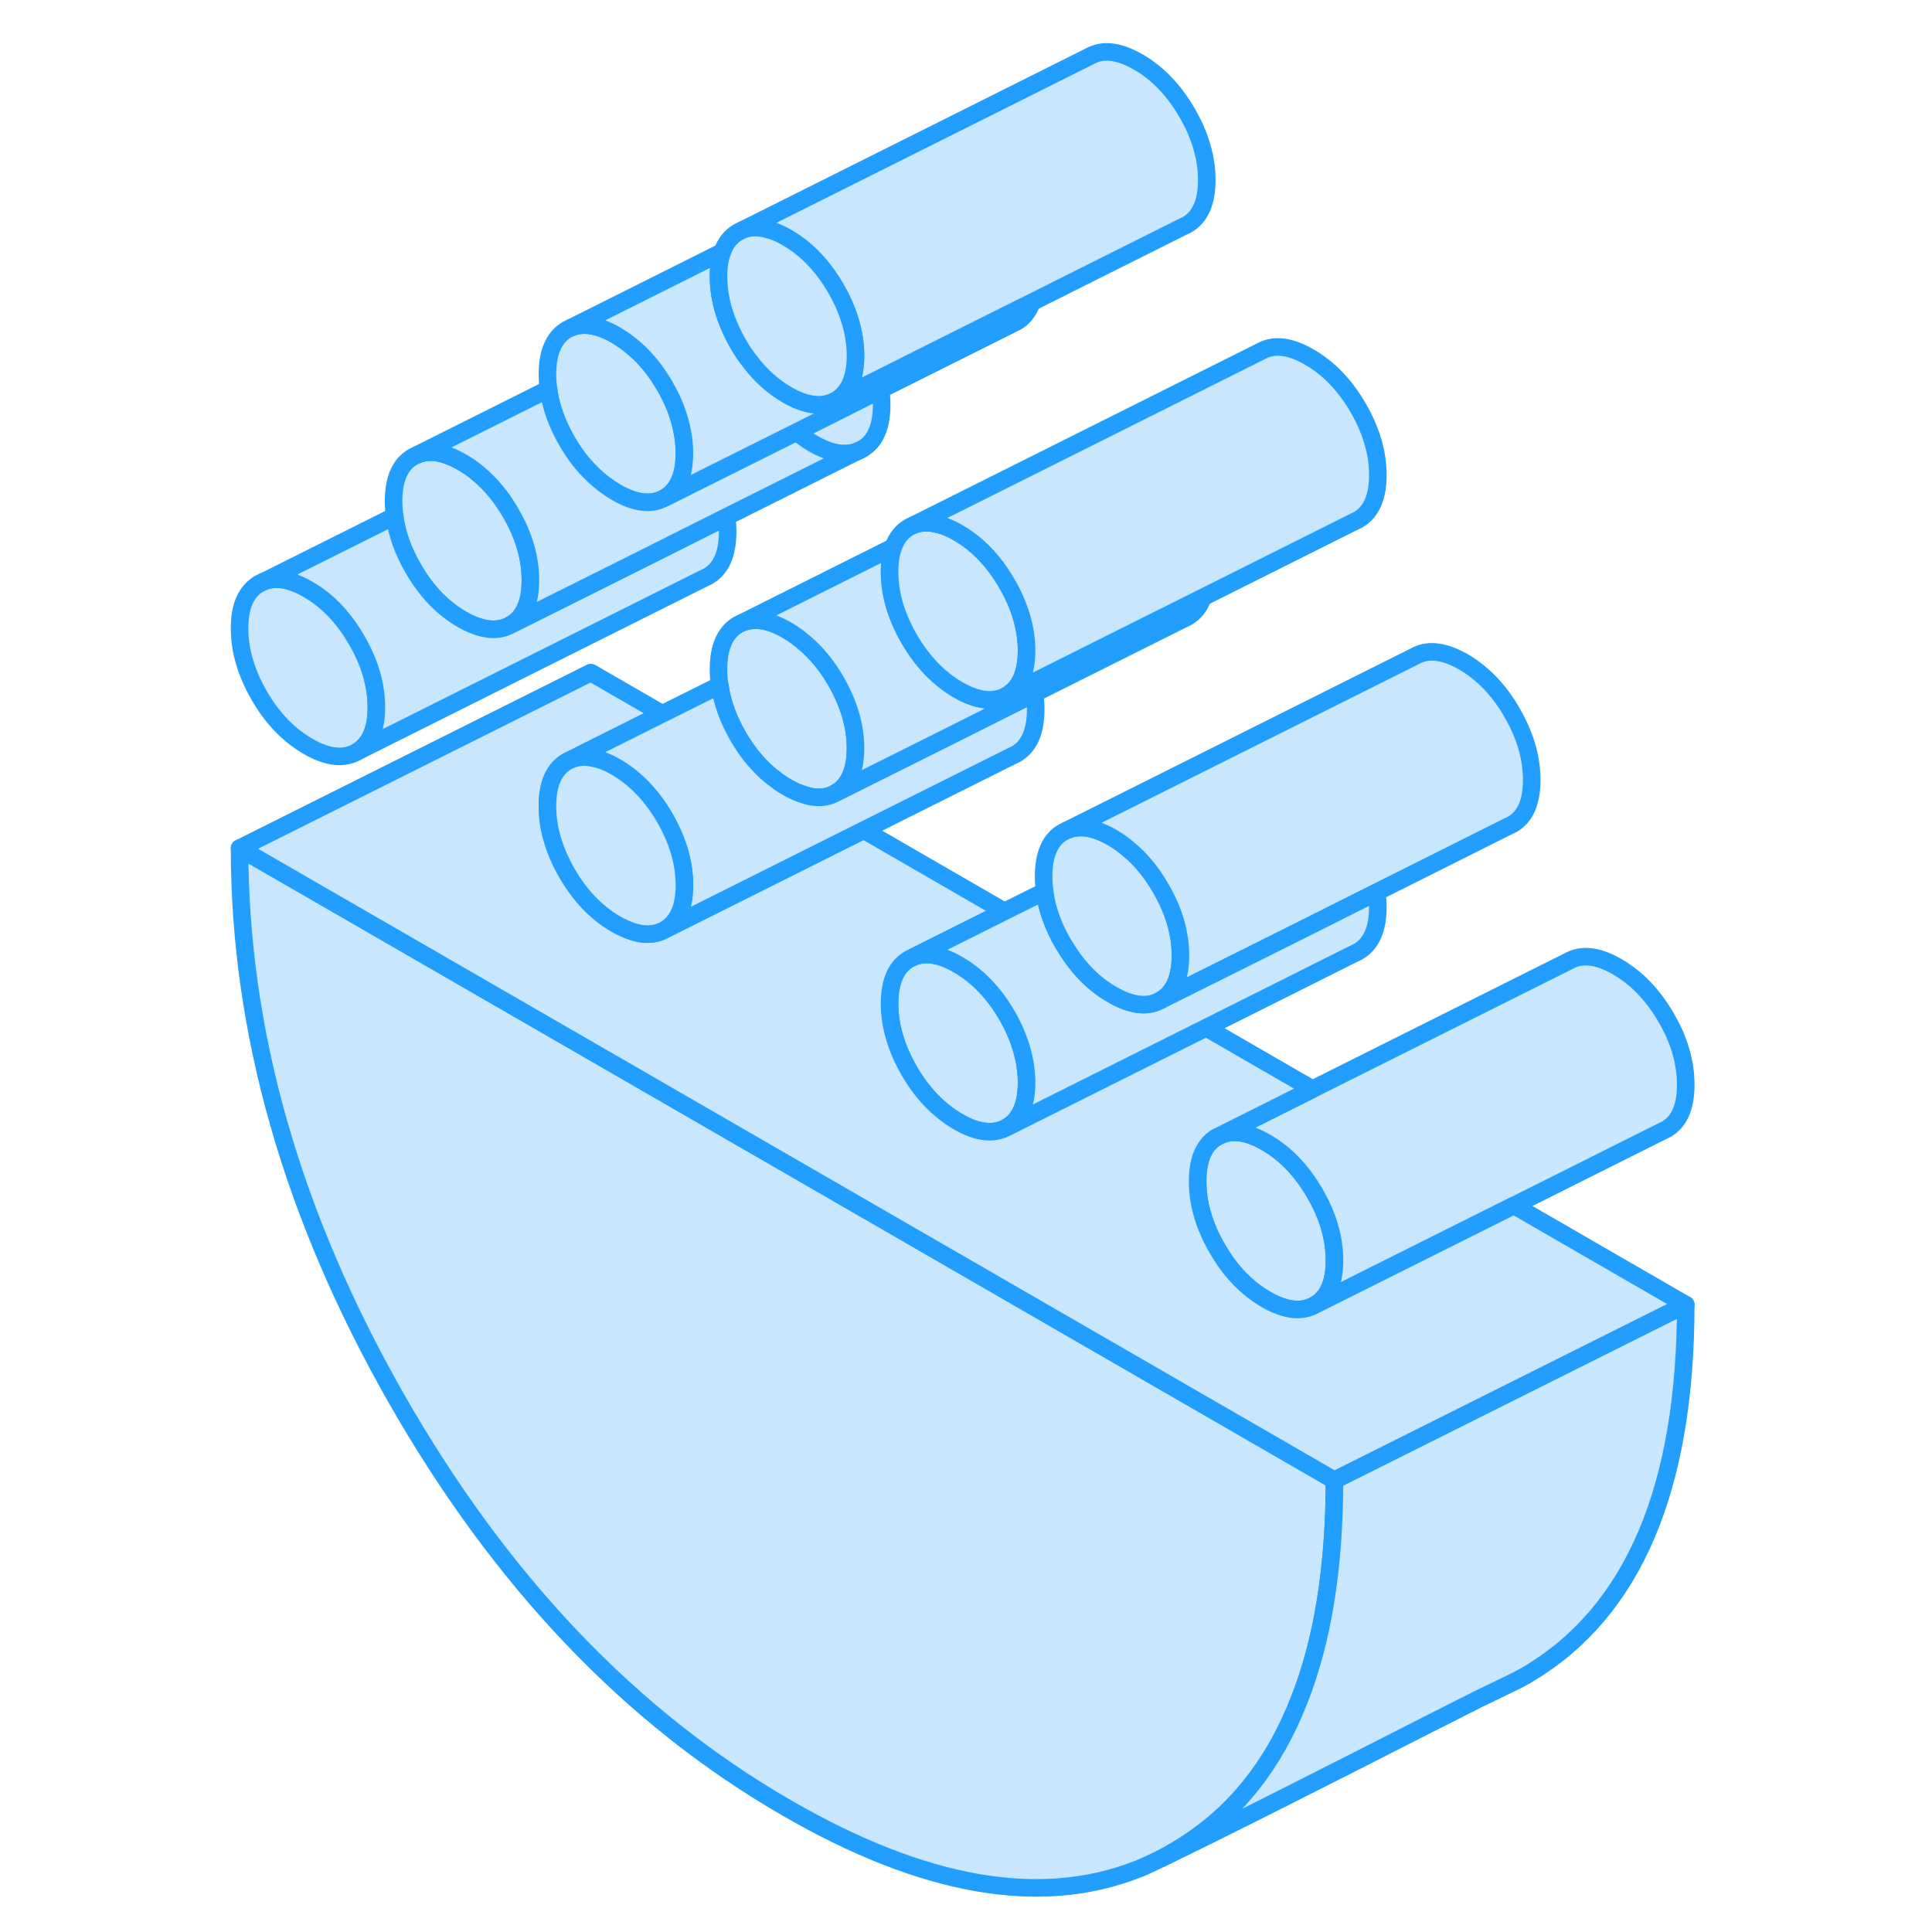 <svg width="48" height="48" viewBox="0 0 87 110" fill="#c8e7ff" xmlns="http://www.w3.org/2000/svg" stroke-width="1px" stroke-linecap="round" stroke-linejoin="round"><path d="M45.829 57.803C45.079 56.523 44.149 55.553 43.049 54.923C42.059 54.343 41.209 54.203 40.499 54.493L40.269 54.603C39.529 55.023 39.149 55.873 39.149 57.143C39.149 58.413 39.529 59.683 40.269 60.973C41.019 62.263 41.949 63.223 43.049 63.863C44.149 64.503 45.079 64.603 45.829 64.183C46.569 63.753 46.949 62.903 46.949 61.643C46.949 60.383 46.569 59.093 45.829 57.803ZM8.809 36.443C8.069 35.153 7.139 34.183 6.039 33.553C5.039 32.973 4.199 32.833 3.489 33.123L3.259 33.233C2.519 33.663 2.139 34.503 2.139 35.773C2.139 37.043 2.519 38.313 3.259 39.603C4.009 40.893 4.929 41.853 6.039 42.493C7.139 43.133 8.069 43.233 8.809 42.813C9.559 42.383 9.929 41.533 9.929 40.273C9.929 39.013 9.559 37.723 8.809 36.443Z" stroke="#229EFF" stroke-linejoin="round"/><path d="M37.209 42.602C37.209 43.872 36.829 44.712 36.089 45.142C35.519 45.472 34.849 45.482 34.079 45.182C33.829 45.102 33.579 44.972 33.309 44.822C33.039 44.662 32.779 44.492 32.539 44.292H32.519C31.759 43.682 31.089 42.902 30.529 41.932C29.969 40.962 29.609 39.982 29.479 39.012C29.429 38.712 29.409 38.402 29.409 38.102C29.409 36.842 29.789 35.992 30.529 35.562L30.759 35.452C31.469 35.172 32.319 35.302 33.309 35.882C33.659 36.082 33.989 36.322 34.299 36.592C34.979 37.162 35.579 37.892 36.089 38.772C36.829 40.062 37.209 41.332 37.209 42.602Z" stroke="#229EFF" stroke-linejoin="round"/><path d="M18.699 33.033C18.699 34.303 18.329 35.153 17.579 35.573C16.829 36.003 15.909 35.893 14.799 35.263C13.699 34.623 12.769 33.663 12.029 32.373C11.449 31.373 11.089 30.373 10.969 29.383C10.929 29.103 10.909 28.823 10.909 28.543C10.909 27.273 11.279 26.423 12.029 26.003L12.259 25.893C12.959 25.603 13.809 25.743 14.799 26.313C15.129 26.503 15.449 26.723 15.749 26.983C16.449 27.563 17.059 28.303 17.579 29.203C18.329 30.493 18.699 31.773 18.699 33.033Z" stroke="#229EFF" stroke-linejoin="round"/><path d="M27.469 25.803C27.469 27.073 27.089 27.913 26.349 28.343C25.599 28.773 24.669 28.663 23.569 28.023C23.109 27.753 22.669 27.423 22.269 27.033C21.719 26.513 21.219 25.883 20.789 25.133C20.689 24.963 20.599 24.782 20.509 24.613C20.099 23.793 19.829 22.973 19.729 22.153C19.689 21.873 19.669 21.583 19.669 21.303C19.669 20.043 20.049 19.193 20.789 18.763L21.019 18.653C21.729 18.373 22.579 18.503 23.569 19.083C23.899 19.273 24.219 19.503 24.519 19.753C25.219 20.333 25.829 21.073 26.349 21.973C26.849 22.833 27.179 23.693 27.339 24.543C27.429 24.963 27.469 25.383 27.469 25.803Z" stroke="#229EFF" stroke-linejoin="round"/><path d="M45.828 57.802C45.078 56.522 44.149 55.552 43.049 54.922C42.059 54.342 41.209 54.202 40.498 54.492L40.269 54.602C39.529 55.022 39.148 55.872 39.148 57.142C39.148 58.412 39.529 59.682 40.269 60.972C41.019 62.262 41.949 63.222 43.049 63.862C44.149 64.502 45.078 64.602 45.828 64.182C46.568 63.752 46.949 62.902 46.949 61.642C46.949 60.382 46.568 59.092 45.828 57.802ZM38.638 22.192L33.858 24.592C34.158 24.852 34.469 25.072 34.799 25.262C35.799 25.832 36.638 25.972 37.348 25.682L37.578 25.572C38.328 25.152 38.699 24.302 38.699 23.032C38.699 22.752 38.678 22.472 38.638 22.192Z" stroke="#229EFF" stroke-linejoin="round"/><path d="M64.479 84.283C64.479 89.233 63.809 93.423 62.459 96.823C61.059 100.403 58.919 103.133 56.029 104.993C55.879 105.093 55.719 105.193 55.569 105.283C55.269 105.463 54.959 105.643 54.639 105.803C54.169 106.033 53.799 106.203 53.549 106.313C53.379 106.393 53.259 106.433 53.219 106.443C47.709 108.593 41.079 107.433 33.309 102.943C24.409 97.813 16.999 90.023 11.049 79.593C5.109 69.153 2.139 58.723 2.139 48.293L27.729 63.063L64.479 84.283Z" stroke="#229EFF" stroke-linejoin="round"/><path d="M64.478 71.763C64.478 73.033 64.108 73.873 63.358 74.303C62.608 74.723 61.688 74.623 60.578 73.983C59.478 73.343 58.549 72.383 57.809 71.093C57.059 69.803 56.688 68.533 56.688 67.263C56.688 65.993 57.059 65.153 57.809 64.723L58.039 64.612C58.739 64.332 59.588 64.463 60.578 65.043C61.688 65.683 62.608 66.643 63.358 67.933C64.108 69.213 64.478 70.493 64.478 71.763Z" stroke="#229EFF" stroke-linejoin="round"/><path d="M84.479 61.763C84.479 63.033 84.109 63.873 83.359 64.303L83.129 64.413L74.699 68.633L63.359 74.303C64.109 73.873 64.479 73.033 64.479 71.763C64.479 70.493 64.109 69.213 63.359 67.933C62.609 66.643 61.689 65.683 60.579 65.043C59.589 64.463 58.739 64.333 58.039 64.613L63.229 62.013L77.809 54.723C78.549 54.303 79.479 54.403 80.579 55.043C81.689 55.683 82.609 56.643 83.359 57.933C84.109 59.213 84.479 60.493 84.479 61.763Z" stroke="#229EFF" stroke-linejoin="round"/><path d="M84.479 74.283L64.479 84.283L27.729 63.063L2.139 48.293L22.139 38.293L26.209 40.643L22.309 42.593L21.019 43.243L20.789 43.353C20.049 43.783 19.669 44.623 19.669 45.893C19.669 47.163 20.049 48.433 20.789 49.723C21.539 51.013 22.469 51.973 23.569 52.613C23.749 52.713 23.919 52.803 24.089 52.873C24.969 53.273 25.719 53.283 26.349 52.933L37.679 47.263L45.689 51.893L40.499 54.493L40.269 54.603C39.529 55.023 39.149 55.873 39.149 57.143C39.149 58.413 39.529 59.683 40.269 60.973C41.019 62.263 41.949 63.223 43.049 63.863C44.149 64.503 45.079 64.603 45.829 64.183L57.169 58.513L63.229 62.013L58.039 64.613L57.809 64.723C57.059 65.153 56.689 65.993 56.689 67.263C56.689 68.533 57.059 69.803 57.809 71.093C58.549 72.383 59.479 73.343 60.579 73.983C61.689 74.623 62.609 74.723 63.359 74.303L74.699 68.633L84.479 74.283Z" stroke="#229EFF" stroke-linejoin="round"/><path d="M47.468 40.393C47.468 41.663 47.088 42.503 46.348 42.933L46.118 43.043L37.678 47.263L26.348 52.933C27.088 52.503 27.468 51.663 27.468 50.393C27.468 49.123 27.088 47.853 26.348 46.563C25.598 45.273 24.668 44.313 23.568 43.673C23.138 43.423 22.728 43.253 22.358 43.183C21.868 43.053 21.419 43.083 21.019 43.243L22.309 42.593L26.209 40.643L29.479 39.013C29.608 39.983 29.969 40.963 30.529 41.933C31.089 42.903 31.759 43.683 32.519 44.283H32.539C32.779 44.493 33.039 44.663 33.309 44.823C33.579 44.973 33.828 45.103 34.078 45.183C34.848 45.483 35.518 45.473 36.088 45.143L42.578 41.903L47.398 39.483C47.448 39.783 47.468 40.093 47.468 40.393Z" stroke="#229EFF" stroke-linejoin="round"/><path d="M56.989 34.013C56.809 34.523 56.509 34.903 56.089 35.143L55.859 35.253L47.399 39.483L42.579 41.903L36.089 45.143C36.829 44.713 37.209 43.873 37.209 42.603C37.209 41.333 36.829 40.063 36.089 38.773C35.579 37.893 34.979 37.163 34.299 36.593C33.989 36.323 33.659 36.083 33.309 35.883C32.319 35.303 31.469 35.173 30.759 35.453L39.369 31.143C39.219 31.533 39.149 32.003 39.149 32.553C39.149 33.063 39.209 33.573 39.329 34.083C39.419 34.473 39.549 34.863 39.709 35.253C39.869 35.623 40.049 36.003 40.269 36.383C41.019 37.673 41.949 38.633 43.049 39.273C44.149 39.913 45.079 40.013 45.829 39.593L47.289 38.862L54.419 35.293H54.429L56.989 34.013Z" stroke="#229EFF" stroke-linejoin="round"/><path d="M29.929 30.273C29.929 31.533 29.559 32.383 28.809 32.813L28.579 32.923L8.809 42.813C9.559 42.383 9.929 41.533 9.929 40.273C9.929 39.013 9.559 37.723 8.809 36.443C8.069 35.153 7.139 34.183 6.039 33.553C5.039 32.973 4.199 32.833 3.489 33.123L10.969 29.383C11.089 30.373 11.449 31.373 12.029 32.373C12.769 33.663 13.699 34.623 14.799 35.263C15.909 35.893 16.829 36.003 17.579 35.573L25.089 31.823L29.869 29.423C29.909 29.703 29.929 29.993 29.929 30.273Z" stroke="#229EFF" stroke-linejoin="round"/><path d="M37.349 25.682L29.869 29.422L25.089 31.822L17.579 35.572C18.329 35.152 18.699 34.302 18.699 33.032C18.699 31.762 18.329 30.492 17.579 29.202C17.059 28.302 16.449 27.562 15.749 26.982C15.449 26.722 15.129 26.502 14.799 26.312C13.809 25.742 12.959 25.602 12.259 25.892L19.729 22.152C19.829 22.972 20.099 23.792 20.509 24.612C20.599 24.782 20.689 24.962 20.789 25.132C21.219 25.882 21.719 26.512 22.269 27.032C22.669 27.422 23.109 27.752 23.569 28.022C24.669 28.662 25.599 28.772 26.349 28.342L29.089 26.972L33.859 24.592C34.159 24.852 34.469 25.072 34.799 25.262C35.799 25.832 36.639 25.972 37.349 25.682Z" stroke="#229EFF" stroke-linejoin="round"/><path d="M47.248 17.213C47.069 17.723 46.768 18.103 46.348 18.343L46.118 18.453L38.638 22.193L33.858 24.593L29.088 26.973L26.348 28.343C27.088 27.913 27.468 27.073 27.468 25.803C27.468 25.383 27.428 24.963 27.338 24.543C27.178 23.693 26.848 22.833 26.348 21.973C25.828 21.073 25.219 20.333 24.519 19.753C24.219 19.503 23.898 19.273 23.568 19.083C22.578 18.503 21.729 18.373 21.019 18.653L29.628 14.343C29.478 14.733 29.408 15.203 29.408 15.753C29.408 16.243 29.468 16.733 29.578 17.223C29.758 18.003 30.079 18.793 30.529 19.583C30.749 19.973 30.998 20.323 31.259 20.653C31.849 21.423 32.539 22.023 33.309 22.473C34.409 23.113 35.338 23.213 36.088 22.793L38.529 21.573L44.678 18.493L47.248 17.213Z" stroke="#229EFF" stroke-linejoin="round"/><path d="M27.469 50.393C27.469 51.663 27.089 52.503 26.349 52.933C25.719 53.283 24.969 53.273 24.089 52.873C23.919 52.803 23.749 52.713 23.569 52.613C22.469 51.973 21.539 51.013 20.789 49.723C20.049 48.433 19.669 47.163 19.669 45.893C19.669 44.623 20.049 43.783 20.789 43.353L21.019 43.243C21.419 43.083 21.869 43.053 22.359 43.183C22.729 43.253 23.139 43.423 23.569 43.673C24.669 44.313 25.599 45.273 26.349 46.563C27.089 47.853 27.469 49.123 27.469 50.393Z" stroke="#229EFF" stroke-linejoin="round"/><path d="M84.479 74.282C84.479 84.712 81.509 91.712 75.569 95.282C75.349 95.412 75.139 95.532 74.909 95.652L74.089 96.052L72.659 96.742L72.489 96.832L72.269 96.942L71.989 97.082L71.629 97.262L71.179 97.492L70.609 97.782L70.529 97.822L69.849 98.162C65.409 100.432 57.799 104.292 54.639 105.802C54.959 105.642 55.269 105.462 55.569 105.282C55.719 105.192 55.879 105.092 56.029 104.992C58.919 103.132 61.059 100.402 62.459 96.822C63.809 93.422 64.479 89.232 64.479 84.282L84.479 74.282Z" stroke="#229EFF" stroke-linejoin="round"/><path d="M66.949 51.642C66.949 52.902 66.569 53.752 65.829 54.182L65.599 54.292L57.169 58.512L45.829 64.182C46.569 63.752 46.949 62.902 46.949 61.642C46.949 60.382 46.569 59.092 45.829 57.802C45.079 56.522 44.149 55.552 43.049 54.922C42.059 54.342 41.209 54.202 40.499 54.492L45.689 51.892L47.979 50.752C48.099 51.742 48.459 52.742 49.039 53.742C49.059 53.782 49.089 53.822 49.119 53.862C49.849 55.082 50.749 56.012 51.819 56.622C52.879 57.242 53.789 57.362 54.509 56.982C54.539 56.982 54.559 56.952 54.589 56.942L62.099 53.192L66.889 50.792C66.929 51.072 66.949 51.362 66.949 51.642Z" stroke="#229EFF" stroke-linejoin="round"/><path d="M55.709 54.402C55.709 55.672 55.339 56.522 54.589 56.942C54.559 56.952 54.539 56.972 54.509 56.982C53.789 57.362 52.879 57.242 51.819 56.622C50.749 56.012 49.849 55.082 49.119 53.862C49.089 53.822 49.059 53.782 49.039 53.742C48.459 52.742 48.099 51.742 47.979 50.752C47.939 50.472 47.919 50.182 47.919 49.902C47.919 48.642 48.289 47.792 49.039 47.372L49.269 47.262C49.979 46.972 50.819 47.112 51.819 47.682C52.149 47.872 52.459 48.092 52.759 48.352C53.459 48.922 54.069 49.672 54.589 50.572C55.339 51.862 55.709 53.142 55.709 54.402Z" stroke="#229EFF" stroke-linejoin="round"/><path d="M75.709 44.402C75.709 45.672 75.338 46.522 74.588 46.942L74.358 47.052L66.888 50.792L62.098 53.192L54.588 56.942C55.338 56.522 55.709 55.672 55.709 54.402C55.709 53.132 55.338 51.862 54.588 50.572C54.068 49.672 53.459 48.922 52.758 48.352C52.459 48.092 52.148 47.872 51.818 47.682C50.818 47.112 49.979 46.972 49.269 47.262L69.039 37.372C69.789 36.942 70.708 37.052 71.818 37.682C72.918 38.322 73.848 39.282 74.588 40.572C75.338 41.862 75.709 43.142 75.709 44.402Z" stroke="#229EFF" stroke-linejoin="round"/><path d="M46.949 37.052C46.949 37.282 46.938 37.492 46.908 37.692C46.798 38.602 46.438 39.242 45.828 39.592C45.078 40.012 44.149 39.912 43.049 39.272C41.949 38.632 41.019 37.672 40.269 36.382C40.049 36.002 39.868 35.622 39.709 35.252C39.548 34.862 39.418 34.472 39.328 34.082C39.208 33.572 39.148 33.062 39.148 32.552C39.148 32.002 39.218 31.532 39.368 31.142C39.548 30.632 39.849 30.252 40.269 30.012L40.498 29.902C40.928 29.722 41.398 29.712 41.928 29.862H41.938C42.288 29.942 42.659 30.102 43.049 30.332C44.149 30.962 45.078 31.932 45.828 33.222C46.568 34.502 46.949 35.782 46.949 37.052Z" stroke="#229EFF" stroke-linejoin="round"/><path d="M66.949 27.052C66.949 28.312 66.569 29.162 65.829 29.592L65.599 29.702L56.989 34.012L54.429 35.292H54.419L47.289 38.862L45.829 39.592C46.439 39.242 46.799 38.602 46.909 37.692C46.939 37.492 46.949 37.282 46.949 37.052C46.949 35.782 46.569 34.502 45.829 33.222C45.079 31.932 44.149 30.962 43.049 30.332C42.659 30.102 42.289 29.942 41.939 29.862H41.929C41.399 29.712 40.929 29.722 40.499 29.902L60.269 20.012C61.019 19.582 61.949 19.692 63.049 20.332C64.149 20.962 65.079 21.932 65.829 23.222C66.569 24.502 66.949 25.782 66.949 27.052Z" stroke="#229EFF" stroke-linejoin="round"/><path d="M57.209 10.252C57.209 11.512 56.829 12.363 56.089 12.793L55.859 12.902L47.249 17.212L44.679 18.492L38.529 21.573L36.089 22.793C36.829 22.363 37.209 21.512 37.209 20.253C37.209 19.552 37.089 18.843 36.859 18.133C36.679 17.562 36.419 16.992 36.089 16.422C35.339 15.133 34.409 14.162 33.309 13.533C32.919 13.303 32.549 13.143 32.199 13.062C31.669 12.912 31.189 12.923 30.759 13.103L50.529 3.213C51.279 2.783 52.209 2.892 53.309 3.532C54.409 4.162 55.339 5.133 56.089 6.423C56.829 7.702 57.209 8.982 57.209 10.252Z" stroke="#229EFF" stroke-linejoin="round"/><path d="M37.209 20.252C37.209 21.512 36.829 22.362 36.089 22.792C35.339 23.212 34.409 23.113 33.309 22.473C32.539 22.023 31.849 21.422 31.259 20.652C30.999 20.322 30.749 19.973 30.529 19.582C30.079 18.793 29.759 18.003 29.579 17.223C29.469 16.733 29.409 16.242 29.409 15.752C29.409 15.202 29.479 14.732 29.629 14.342C29.809 13.832 30.109 13.453 30.529 13.213L30.759 13.102C31.189 12.922 31.669 12.912 32.199 13.062C32.549 13.143 32.919 13.302 33.309 13.532C34.409 14.162 35.339 15.132 36.089 16.422C36.419 16.992 36.679 17.562 36.859 18.132C37.089 18.842 37.209 19.552 37.209 20.252Z" stroke="#229EFF" stroke-linejoin="round"/><path d="M37.579 25.572L37.349 25.682" stroke="#229EFF" stroke-linejoin="round"/><path d="M3.489 33.122L3.259 33.232" stroke="#229EFF" stroke-linejoin="round"/></svg>